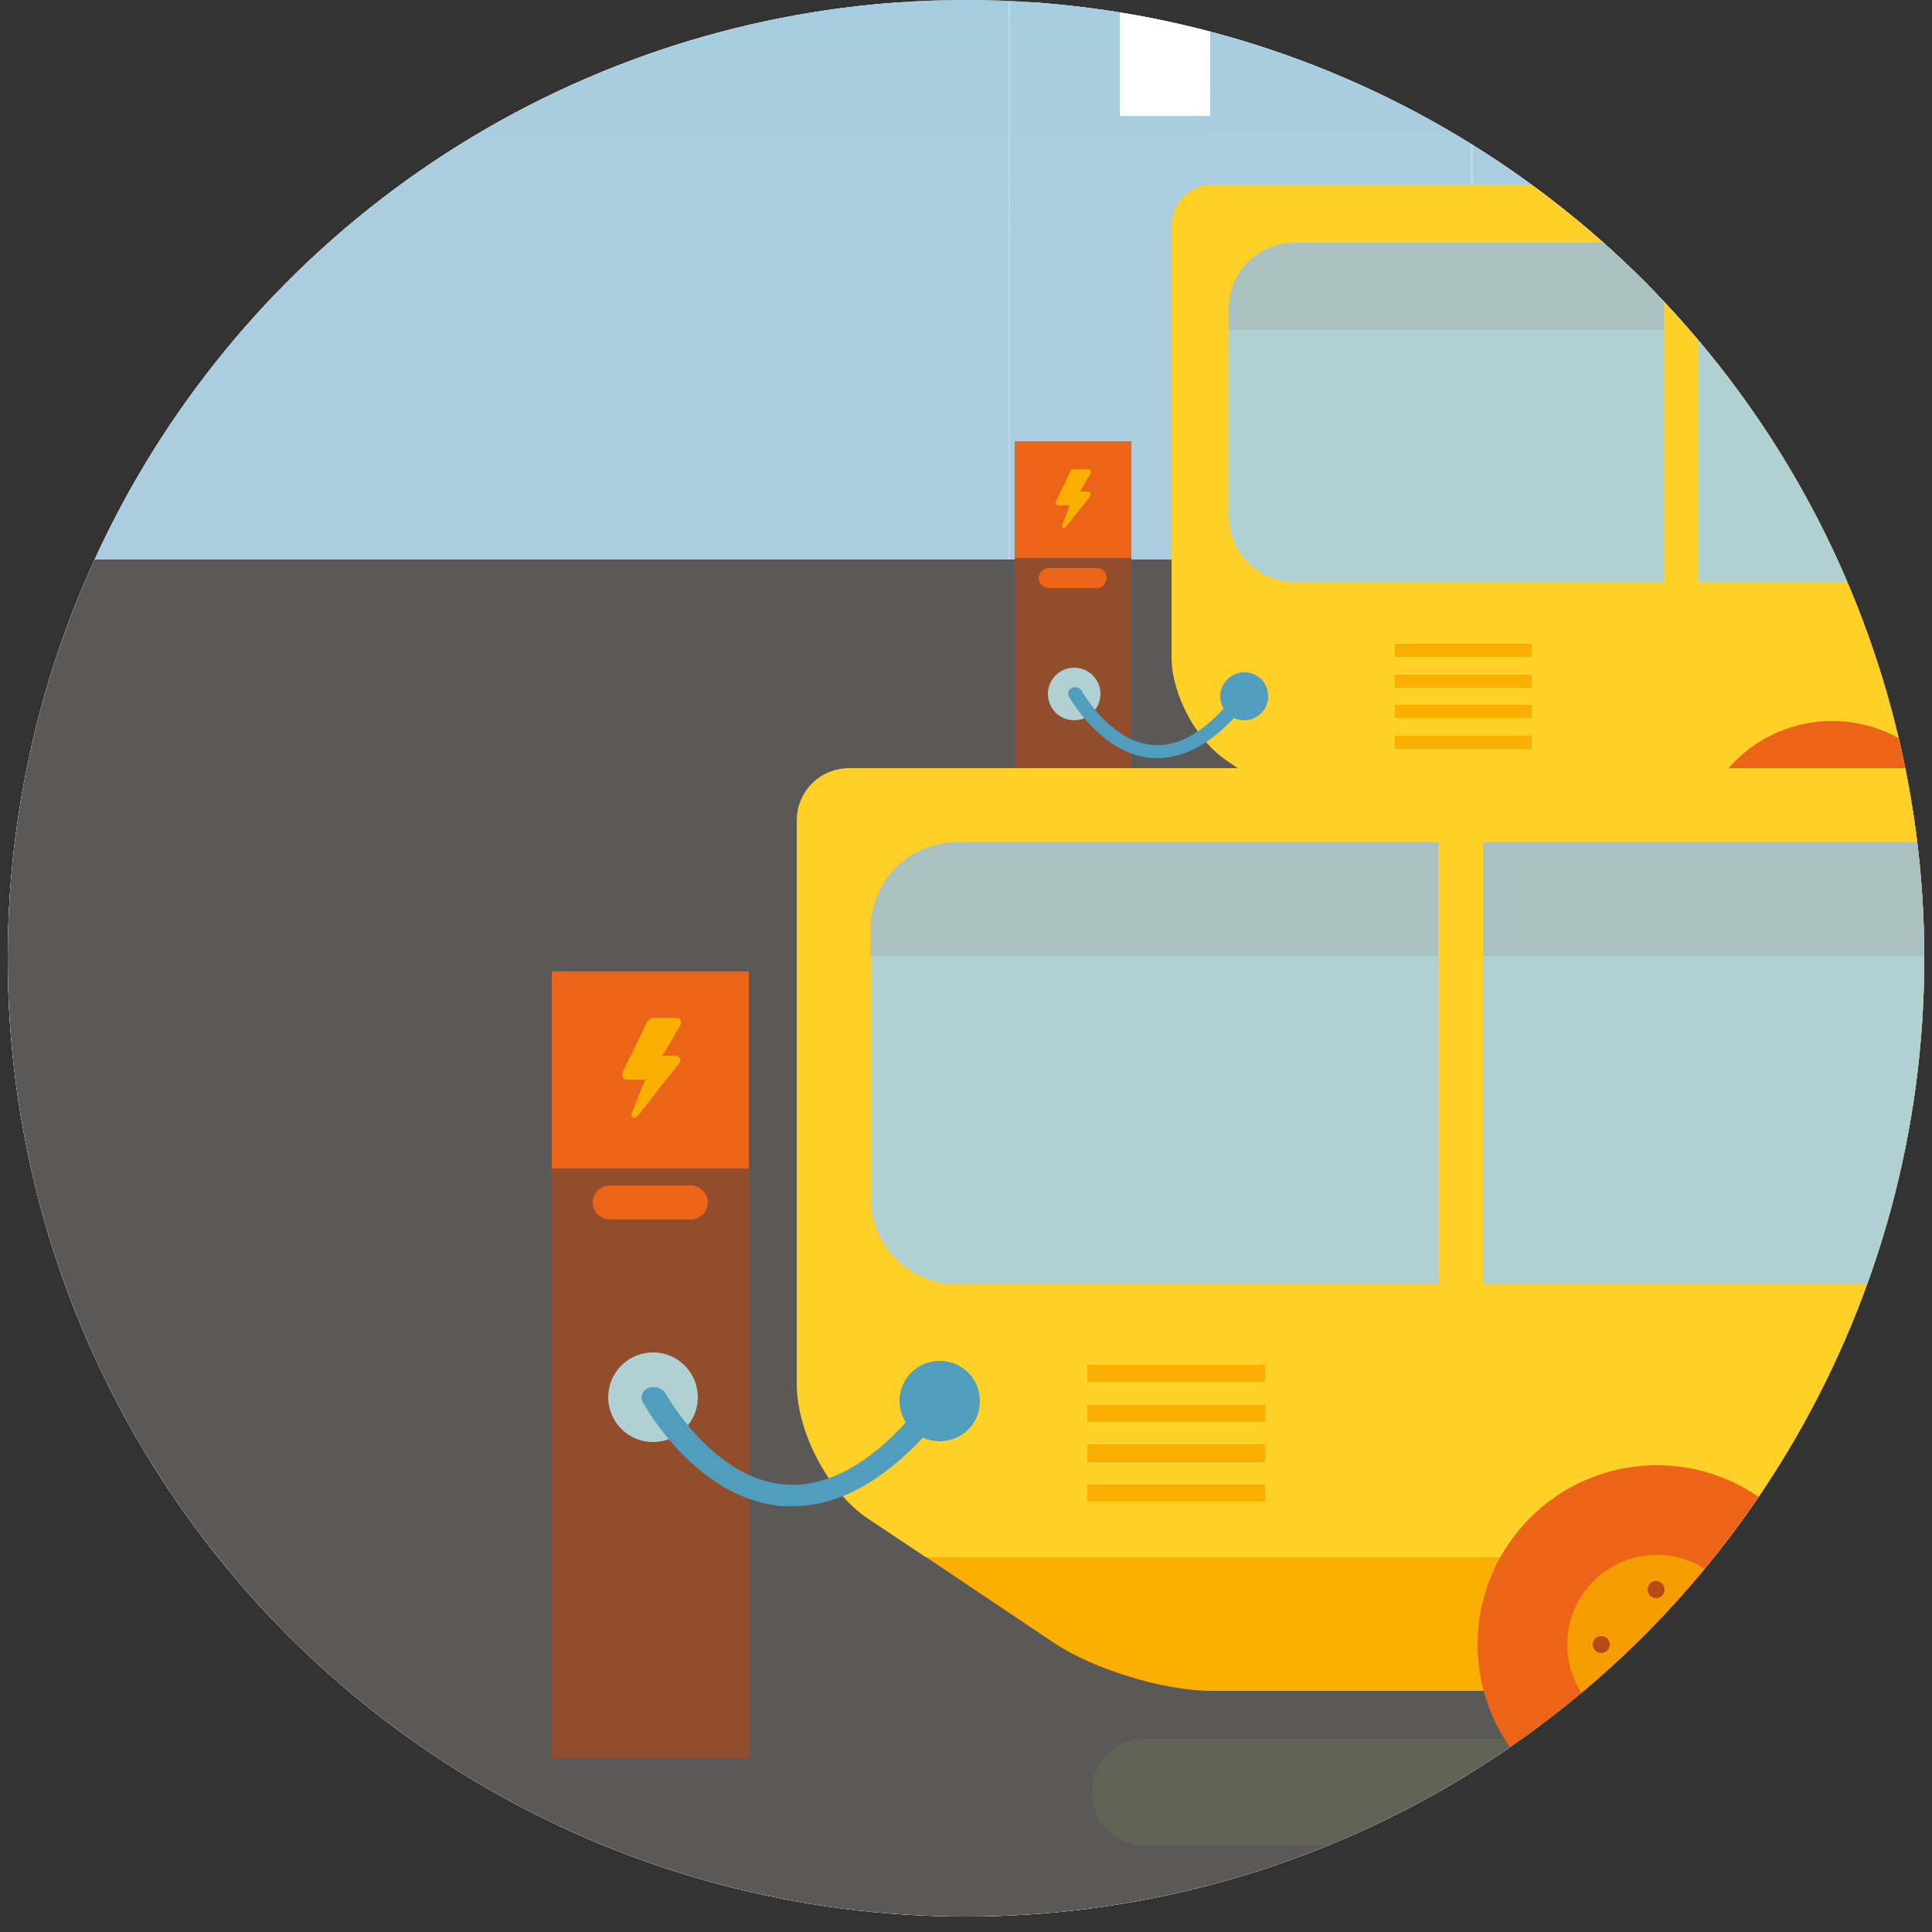 <?xml version="1.0" encoding="utf-8"?>
<!-- Generator: Adobe Illustrator 19.1.0, SVG Export Plug-In . SVG Version: 6.00 Build 0)  -->
<svg version="1.0" id="Laag_1" xmlns="http://www.w3.org/2000/svg" xmlns:xlink="http://www.w3.org/1999/xlink" x="0px" y="0px"
	 viewBox="0 0 250 250" style="enable-background:new 0 0 250 250;" xml:space="preserve">
<rect x="0" y="0" width="250" height="250" fill="#333333" stroke="none"/>
<style type="text/css">
	.st0{clip-path:url(#SVGID_2_);fill:#FFFFFF;}
	.st1{clip-path:url(#SVGID_2_);}
	.st2{clip-path:url(#SVGID_4_);fill:#FFFFFF;}
	.st3{clip-path:url(#SVGID_4_);}
	.st4{fill:url(#SVGID_5_);}
	.st5{opacity:0.2;}
	.st6{fill:#519DBD;}
	.st7{fill:#FFFFFF;}
	.st8{fill:#5A5957;}
	.st9{opacity:0.2;fill:#828E58;}
	.st10{fill:#924D2C;}
	.st11{fill:#EC6417;}
	.st12{fill:#F59C00;}
	.st13{fill:#F9AE00;}
	.st14{fill:#FED028;}
	.st15{fill:#B0D0D1;}
	.st16{opacity:0.3;}
	.st17{fill:#9D9D9C;}
	.st18{opacity:0.3;fill:#9D9D9C;}
	.st19{fill:#B94917;}
	.st20{fill:none;}
	.st21{fill-rule:evenodd;clip-rule:evenodd;fill:#F9AE00;}
</style>
<g>
	<defs>
		<circle id="SVGID_1_" cx="125" cy="124" r="124"/>
	</defs>
	<clipPath id="SVGID_2_">
		<use xlink:href="#SVGID_1_"  style="overflow:visible;"/>
	</clipPath>
	<circle class="st0" cx="125" cy="124" r="124"/>
	<g class="st1">
		<defs>
			<path id="SVGID_3_" d="M140,248h-30C49.8,248,1,199.2,1,139v-30C1,48.8,49.8,0,110,0l30,0c60.2,0,109,48.8,109,109v30
				C249,199.2,200.2,248,140,248z"/>
		</defs>
		<clipPath id="SVGID_4_">
			<use xlink:href="#SVGID_3_"  style="overflow:visible;"/>
		</clipPath>
		<path class="st2" d="M139.4,248.3h-30c-60.2,0-109-48.8-109-109v-30c0-60.2,48.8-109,109-109h30c60.2,0,109,48.8,109,109v30
			C248.4,199.5,199.6,248.3,139.4,248.3z"/>
		<g class="st3">
			<linearGradient id="SVGID_5_" gradientUnits="userSpaceOnUse" x1="315.849" y1="31.498" x2="315.73" y2="-113.207">
				<stop  offset="0" style="stop-color:#86B6CF;stop-opacity:0.5"/>
				<stop  offset="1" style="stop-color:#78CADE;stop-opacity:0.7"/>
			</linearGradient>
			<rect x="-3" y="-102.2" class="st4" width="637.6" height="174.6"/>
			<g>
				<g>
					<g class="st5">
						<polygon class="st6" points="-18.4,-58.7 -48.5,-24.4 -48.5,72.4 11.4,72.4 11.4,-24.4 11.4,-24.4 						"/>
						<polygon class="st6" points="100.7,-58.7 71.2,-24.8 71.2,-44.3 71.2,-44.3 41.4,-78.6 11.6,-44.3 11.6,-44.3 11.6,72.4 
							70.9,72.4 71.2,72.4 130.5,72.4 130.5,-24.4 130.5,-24.4 						"/>
						<polygon class="st6" points="190.3,-44.3 160.5,-78.6 130.7,-44.3 130.7,-44.3 130.7,72.4 190.3,72.4 190.3,-44.3 						"/>
					</g>
					<g>
						<g>
							<g>
								<rect x="-35.1" y="-14.2" class="st7" width="11.7" height="14.4"/>
							</g>
							<g>
								<rect x="-11.5" y="4.9" class="st7" width="11.7" height="14.4"/>
							</g>
							<g>
								<rect x="-35.1" y="24" class="st7" width="11.7" height="14.4"/>
							</g>
						</g>
						<g>
							<g>
								<rect x="25.8" y="-37.6" class="st7" width="11.7" height="14.4"/>
							</g>
							<g>
								<rect x="49.5" y="-18.5" class="st7" width="11.7" height="14.4"/>
							</g>
							<g>
								<rect x="25.8" y="0.6" class="st7" width="11.7" height="14.4"/>
							</g>
						</g>
					</g>
					<g>
						<g>
							<rect x="144.9" y="-37.6" class="st7" width="11.7" height="14.4"/>
						</g>
						<g>
							<rect x="168.6" y="-18.5" class="st7" width="11.7" height="14.4"/>
						</g>
						<g>
							<rect x="144.9" y="0.6" class="st7" width="11.7" height="14.4"/>
						</g>
					</g>
				</g>
				<g>
					<g class="st5">
						<polygon class="st6" points="220.7,-58.7 190.6,-24.4 190.6,72.4 250.5,72.4 250.5,-24.4 250.5,-24.4 						"/>
						<polygon class="st6" points="339.8,-58.7 310.4,-24.8 310.4,-44.3 310.3,-44.3 280.5,-78.6 250.7,-44.3 250.7,-44.3 
							250.7,72.4 310,72.4 310.4,72.4 369.7,72.4 369.7,-24.4 369.6,-24.4 						"/>
						<polygon class="st6" points="429.4,-44.3 399.6,-78.6 369.8,-44.3 369.8,-44.3 369.8,72.4 429.5,72.4 429.5,-44.3 						"/>
					</g>
					<g>
						<g>
							<g>
								<rect x="204" y="-14.2" class="st7" width="11.7" height="14.4"/>
							</g>
							<g>
								<rect x="227.7" y="4.9" class="st7" width="11.7" height="14.4"/>
							</g>
							<g>
								<rect x="204" y="24" class="st7" width="11.7" height="14.4"/>
							</g>
						</g>
						<g>
							<g>
								<rect x="265" y="-37.6" class="st7" width="11.7" height="14.4"/>
							</g>
							<g>
								<rect x="288.6" y="-18.5" class="st7" width="11.7" height="14.4"/>
							</g>
							<g>
								<rect x="265" y="0.6" class="st7" width="11.7" height="14.4"/>
							</g>
						</g>
					</g>
					<g>
						<g>
							<rect x="384.1" y="-37.6" class="st7" width="11.7" height="14.4"/>
						</g>
						<g>
							<rect x="407.7" y="-18.5" class="st7" width="11.7" height="14.4"/>
						</g>
						<g>
							<rect x="384.1" y="0.6" class="st7" width="11.7" height="14.4"/>
						</g>
					</g>
				</g>
				<g>
					<g class="st5">
						<polygon class="st6" points="459.6,-58.7 429.5,-24.4 429.5,72.4 489.4,72.4 489.4,-24.4 489.3,-24.4 						"/>
						<polygon class="st6" points="578.6,-58.7 549.2,-24.8 549.2,-44.3 549.2,-44.3 519.3,-78.6 489.6,-44.3 489.5,-44.3 
							489.5,72.4 548.8,72.4 549.2,72.4 608.5,72.4 608.5,-24.4 608.4,-24.4 						"/>
						<polygon class="st6" points="668.3,-44.3 638.4,-78.6 608.7,-44.3 608.6,-44.3 608.6,72.4 668.3,72.4 668.3,-44.3 						"/>
					</g>
					<g>
						<g>
							<g>
								<rect x="442.8" y="-14.2" class="st7" width="11.7" height="14.4"/>
							</g>
							<g>
								<rect x="466.5" y="4.9" class="st7" width="11.7" height="14.4"/>
							</g>
							<g>
								<rect x="442.8" y="24" class="st7" width="11.7" height="14.4"/>
							</g>
						</g>
						<g>
							<g>
								<rect x="503.8" y="-37.6" class="st7" width="11.7" height="14.4"/>
							</g>
							<g>
								<rect x="527.5" y="-18.5" class="st7" width="11.7" height="14.4"/>
							</g>
							<g>
								<rect x="503.8" y="0.6" class="st7" width="11.7" height="14.4"/>
							</g>
						</g>
					</g>
					<g>
						<g>
							<rect x="622.9" y="-37.6" class="st7" width="11.7" height="14.4"/>
						</g>
						<g>
							<rect x="646.6" y="-18.5" class="st7" width="11.7" height="14.4"/>
						</g>
						<g>
							<rect x="622.9" y="0.6" class="st7" width="11.7" height="14.4"/>
						</g>
					</g>
				</g>
			</g>
			<rect x="-0.7" y="72.4" class="st8" width="635.3" height="176"/>
			<g>
				<path class="st9" d="M448.4,131H186.3c-2.9,0-5.3-2.4-5.3-5.3c0-2.9,2.4-5.3,5.3-5.3h262.1c2.9,0,5.3,2.4,5.3,5.3
					C453.7,128.6,451.3,131,448.4,131z"/>
				<g>
					<g>
						<g>
							<path class="st10" d="M410.4,107.1c0,9.8,8,17.8,17.8,17.8c9.8,0,17.8-8,17.8-17.8c0-9.8-8-17.8-17.8-17.8
								C418.4,89.3,410.4,97.3,410.4,107.1z"/>
							<path class="st10" d="M323.9,107.1c0,9.8,8,17.8,17.8,17.8c9.8,0,17.8-8,17.8-17.8c0-9.8-8-17.8-17.8-17.8
								C331.8,89.3,323.9,97.3,323.9,107.1z"/>
						</g>
						<g>
							<path class="st11" d="M472.5,102.3v4.3c0,0,0,2,0,4.6c0,2.5-3.8,4.6-8.6,4.6H361.7v-13.4H472.5z"/>
							<path class="st12" d="M361.7,24h102.2c4.7,0,8.6,0,8.6,0v78.4H361.7V24z"/>
						</g>
						<g>
							<path class="st13" d="M401,106.5c0,0,0,6.6,0,9.1c0,0.3-3.8,0-8.6,0H192.8c-4.7,0-11.7-2.1-15.7-4.8l-12.8-8.6H401V106.5z"/>
							<path class="st14" d="M151.6,29.2c0-2.9,2.3-5.3,5.2-5.3h127.9h107.8c4.7,0,8.6,0.1,8.6,0v78.4H164.4l-5.7-3.9
								c-3.9-2.6-7.1-8.6-7.1-13.3V29.2z"/>
						</g>
						<g>
							<path class="st11" d="M305.8,111.1c0,9.8,8,17.8,17.8,17.8c9.8,0,17.8-8,17.8-17.8c0-9.8-8-17.8-17.8-17.8
								C313.8,93.3,305.8,101.3,305.8,111.1z"/>
							<path class="st11" d="M219.3,111.1c0,9.8,8,17.8,17.8,17.8c9.8,0,17.8-8,17.8-17.8c0-9.8-8-17.8-17.8-17.8
								C227.2,93.3,219.3,101.3,219.3,111.1z"/>
							<path class="st12" d="M314.7,111.1c0,4.9,4,8.9,8.9,8.9c4.9,0,8.9-4,8.9-8.9c0-4.9-4-8.9-8.9-8.9
								C318.7,102.2,314.7,106.2,314.7,111.1z"/>
							<path class="st12" d="M228.2,111.1c0,4.9,4,8.9,8.9,8.9c4.9,0,8.9-4,8.9-8.9c0-4.9-4-8.9-8.9-8.9
								C232.1,102.2,228.2,106.2,228.2,111.1z"/>
						</g>
						<g>
							<rect x="180.5" y="83.3" class="st13" width="17.7" height="1.7"/>
							<rect x="180.5" y="87.3" class="st13" width="17.7" height="1.7"/>
							<rect x="180.5" y="91.2" class="st13" width="17.7" height="1.7"/>
							<rect x="180.5" y="95.2" class="st13" width="17.7" height="1.7"/>
						</g>
						<g>
							<rect x="417.5" y="93.6" class="st11" width="37.8" height="1.7"/>
							<rect x="417.5" y="97.6" class="st11" width="37.8" height="1.7"/>
						</g>
						<path class="st15" d="M332.8,31.4v45.8c-1.5-1.2-3.6-1.9-5.8-1.9h-48.5V31.4H332.8z"/>
						<path class="st15" d="M385.1,31.4c4.7,0,8.6,3.8,8.6,8.6v41.2c0,4.7-3.8,8.6-8.6,8.6h-40.8c-2.9,0-5.5-1.3-7.1-3.2V31.4H385.1
							z"/>
						<path class="st15" d="M167.5,31.4h47.8v43.9h-47.8c-4.7,0-8.5-3.8-8.5-8.5V39.9C159,35.2,162.8,31.4,167.5,31.4z"/>
						<rect x="219.8" y="31.4" class="st15" width="54.3" height="43.9"/>
						<g>
							<path class="st15" d="M461.4,89.6h-49.9c-2.9,0-5.3-2.3-5.3-5.3v-48c0-2.9,2.4-5.3,5.3-5.3h49.9c2.9,0,5.3,2.4,5.3,5.3v48
								C466.7,87.3,464.3,89.6,461.4,89.6z"/>
						</g>
						<g class="st16">
							<path class="st17" d="M406.2,36.4c0-2.9,2.4-5.3,5.3-5.3h49.9c2.9,0,5.3,2.4,5.3,5.3v6.3h-60.5V36.4z"/>
						</g>
						<g>
							<path class="st14" d="M459,96.2c0,2.1,1.7,3.8,3.8,3.8c2.1,0,3.8-1.7,3.8-3.8c0-2.1-1.7-3.8-3.8-3.8
								C460.8,92.4,459,94.1,459,96.2z"/>
							<path class="st14" d="M406.2,96.2c0,2.1,1.7,3.8,3.8,3.8c2.1,0,3.8-1.7,3.8-3.8c0-2.1-1.7-3.8-3.8-3.8
								C407.9,92.4,406.2,94.1,406.2,96.2z"/>
						</g>
					</g>
					<g>
						<rect x="278.6" y="31.4" class="st18" width="54.3" height="11.3"/>
						<path class="st18" d="M385.1,31.4c4.7,0,8.6,3.8,8.6,8.6v2.7h-56.4V31.4H385.1z"/>
						<path class="st18" d="M167.5,31.4h47.8v11.3H159v-2.7C159,35.2,162.8,31.4,167.5,31.4z"/>
						<rect x="219.8" y="31.4" class="st18" width="54.3" height="11.3"/>
					</g>
					<g>
						<g>
							<g>
								<path class="st19" d="M236.2,105.6c0,0.5,0.4,0.9,0.9,0.9c0.5,0,0.9-0.4,0.9-0.9c0-0.5-0.4-0.9-0.9-0.9
									C236.6,104.7,236.2,105.1,236.2,105.6z"/>
								<path class="st19" d="M236.2,116.6c0,0.5,0.4,0.9,0.9,0.9c0.5,0,0.9-0.4,0.9-0.9c0-0.5-0.4-0.8-0.9-0.8
									C236.6,115.7,236.2,116.1,236.2,116.6z"/>
							</g>
							<g>
								<path class="st19" d="M231.6,111.9c0.5,0,0.8-0.4,0.8-0.8c0-0.5-0.4-0.9-0.8-0.9c-0.5,0-0.9,0.4-0.9,0.9
									C230.7,111.5,231.1,111.9,231.6,111.9z"/>
								<path class="st19" d="M242.5,111.9c0.5,0,0.9-0.4,0.9-0.8c0-0.5-0.4-0.9-0.9-0.9c-0.5,0-0.8,0.4-0.8,0.9
									C241.7,111.5,242.1,111.9,242.5,111.9z"/>
							</g>
						</g>
					</g>
					<g>
						<g>
							<g>
								<path class="st19" d="M322.8,105.6c0,0.5,0.4,0.9,0.9,0.9c0.5,0,0.8-0.4,0.8-0.9c0-0.5-0.4-0.9-0.8-0.9
									C323.1,104.7,322.8,105.1,322.8,105.6z"/>
								<path class="st19" d="M322.8,116.6c0,0.5,0.4,0.9,0.9,0.9c0.5,0,0.8-0.4,0.8-0.9c0-0.5-0.4-0.8-0.8-0.8
									C323.1,115.7,322.8,116.1,322.8,116.6z"/>
							</g>
							<g>
								<path class="st19" d="M318.1,111.9c0.5,0,0.9-0.4,0.9-0.8c0-0.5-0.4-0.9-0.9-0.9c-0.5,0-0.8,0.4-0.8,0.9
									C317.3,111.5,317.7,111.9,318.1,111.9z"/>
								<path class="st19" d="M329.1,111.9c0.5,0,0.9-0.4,0.9-0.8c0-0.5-0.4-0.9-0.9-0.9c-0.5,0-0.8,0.4-0.8,0.9
									C328.3,111.5,328.6,111.9,329.1,111.9z"/>
							</g>
						</g>
					</g>
				</g>
				<g class="st16">
					<path class="st20" d="M278.6,31.4v43.9h8.5v-3.2c0-1.7,1.4-3.1,3.1-3.1h1.8h0.1v-2c-1.1-0.7-1.8-1.8-2.1-3.1c0,0,0,0-0.1,0v0.3
						c-3.1,0-5.6-2.5-5.6-5.6h2.5c-0.6-0.9-0.9-2-0.9-3.1h3.7c0.8-2,2.8-3.5,5.1-3.5v0h1.3h0.1h5.5c0,1.6-0.7,3.1-1.8,4.1
						c0.2,0.5,0.3,1,0.3,1.6l0,1.2l0,1.8c0.2,0.4,0.4,0.8,0.8,1.1c0.5,0.3,0.5,0.5,0.2,0.9c-0.1,0.1-0.3,0.1-0.4,0.1l-0.6,0.1v0
						c0,2.4-1.6,4.4-3.8,4.9V69h2c1.7,0,3.1,1.4,3.1,3.1v3.2h6.1v-8.1c0-1.7,1.4-3.1,3.1-3.1h1.8h0.5V62c-1-0.7-1.8-1.8-2.1-3
						c-0.2,0-0.3,0.1-0.5,0.1v0c0,0,0,0,0,0c0,0,0,0,0,0v0c-0.8,0-1.5-0.7-1.5-1.6h0.9c-0.5-0.3-0.9-0.8-0.9-1.4h1.5v-0.3v-6.1h0
						c0.1-1.2,1-2.2,2.3-2.3v0h3.6v-1.1h3.3v0c0.9,0,1.7,0.8,1.7,1.7h0c0,0,0,0,0,0c0,0,0,0,0,0h0c0,0.2,0,0.4-0.1,0.5
						c0.1,0.2,0.1,0.3,0.1,0.5c0,0.6-0.3,1-0.7,1.4c0.4,0.7,0.6,1.4,0.6,2.3l-0.1,5.2c0,2.4-1.7,4.4-4,4.9v1.3h1.6
						c1.7,0,3.1,1.4,3.1,3.1v8.1h5.5c2.2,0,4.3,0.8,5.8,1.9V31.4H278.6z"/>
				</g>
				<g class="st16">
					<path class="st20" d="M385.1,31.4h-47.8v55.2c1.2,1.5,3.1,2.6,5.2,3V75.7c0-1.7,1.4-3.1,3.1-3.1h1.8h0.1v-2
						c-1.1-0.7-1.9-1.8-2.2-3.1c0,0,0,0-0.1,0v0.3c-3.1,0-5.6-2.5-5.6-5.6h2.5c-0.6-0.9-0.9-2-0.9-3.1h3.7c0.8-2,2.8-3.5,5.1-3.5v0
						h1.3h0.1h5.5c0,1.6-0.7,3.1-1.8,4.1c0.2,0.5,0.3,1,0.3,1.6l0,1.2l0,1.8c0.2,0.4,0.4,0.8,0.8,1.1c0.5,0.4,0.5,0.5,0.2,0.9
						c-0.1,0.1-0.3,0.1-0.5,0.1l-0.6,0.1v0c0,2.4-1.6,4.4-3.8,4.9v1.3h2c1.7,0,3.1,1.4,3.1,3.1v14h8.9v-14c0-1.7,1.4-3.1,3.1-3.1
						h1.8h0.1v-2c-1.1-0.7-1.9-1.8-2.2-3.1c0,0,0,0-0.1,0v0.3c-3.1,0-5.6-2.5-5.6-5.6h2.5c-0.6-0.9-0.9-2-0.9-3.1h3.7
						c0.8-2,2.8-3.5,5.1-3.5v0h1.3h0.1h5.5c0,1.6-0.7,3.1-1.8,4.1c0.2,0.5,0.3,1,0.3,1.6l0,1.2v1.8c0.2,0.4,0.4,0.8,0.8,1.1
						c0.5,0.4,0.5,0.5,0.2,0.9c-0.1,0.1-0.3,0.1-0.4,0.1l-0.6,0.1v0c0,2.4-1.6,4.4-3.8,4.9v1.3h2c1.7,0,3.1,1.4,3.1,3.1v14h5.4
						c4.7,0,8.6-3.8,8.6-8.6V39.9C393.7,35.2,389.9,31.4,385.1,31.4z"/>
				</g>
				<g class="st16">
					<path class="st20" d="M215.4,31.4h-47.8c-4.7,0-8.5,3.8-8.5,8.6v26.8c0,4.7,3.8,8.5,8.5,8.5h5v-7c0-1.7,1.4-3.1,3.1-3.1h1.8
						h0.5v-2c-1-0.7-1.8-1.8-2.1-3c-0.1,0-0.3,0.1-0.4,0.1v0c0,0,0,0,0,0c0,0,0,0,0,0v0c-0.9,0-1.5-0.7-1.5-1.6h0.9
						c-0.5-0.3-0.9-0.8-0.9-1.4h1.5v-0.4v0v-6.1c0.1-1.2,1-2.2,2.3-2.3v0h3.5v-1.1h3.3v0c0.9,0,1.7,0.8,1.7,1.7h0l0,0c0,0,0,0,0,0h0
						c0,0.2-0.1,0.4-0.1,0.5c0.1,0.2,0.1,0.3,0.1,0.5h0h0l0,0h0c0,0.6-0.3,1-0.7,1.3c0.4,0.7,0.6,1.5,0.6,2.3l-0.1,5.2
						c0,2.4-1.7,4.4-4,4.9v1.2h1.6c1.7,0,3.1,1.4,3.1,3.1v7h8.5v-3.8c0-1.7,1.4-3.1,3.1-3.1h1.8h0.4v-2.1c-1-0.7-1.8-1.7-2.1-3
						c-0.2,0-0.4,0.1-0.7,0.1v-3.3v0v-6.1c0.1-1.2,1-2.3,2.3-2.3h6.9c0.9,0,1.7,0.8,1.7,1.7v0c0,0.5-0.3,1-0.6,1.3
						c0.4,0.7,0.6,1.5,0.6,2.3l-0.1,5.2c0,0,0,0.1,0,0.1v0.3h0.1l0,0.4c0,0.6-0.2,1.1-0.4,1.6h0c0,1.5-1.2,2.7-2.7,2.7
						c-0.3,0-0.7-0.1-1-0.2v1.2h1.6c1.7,0,3.1,1.4,3.1,3.1v3.8h6.1V31.4z"/>
				</g>
				<g class="st16">
					<path class="st20" d="M274.1,31.4h-54.3v43.9h11.6v-8.1c0-1.7,1.4-3.1,3.1-3.1h1.8h0.4V62c-1-0.7-1.8-1.8-2.1-3
						c-0.2,0-0.4,0.1-0.6,0.1v-3.3v-6.1c0-1.2,1-2.2,2.3-2.3h6.9c0.9,0,1.7,0.8,1.7,1.7c0,0.5-0.3,1-0.6,1.3
						c0.4,0.7,0.6,1.5,0.6,2.3l-0.1,5.2c0,0.1,0,0.1,0,0.2v0.2h0.1v0.4c0,0.6-0.2,1.1-0.4,1.6h0c0,1.5-1.2,2.7-2.7,2.7
						c-0.3,0-0.7-0.1-1-0.2v1.2h1.7c1.7,0,3.1,1.4,3.1,3.1v8.1h7.1v-2.8c0-0.7,0.3-1.4,0.7-1.9c0-0.2-0.1-0.3-0.1-0.5
						c0-0.9,0.4-1.8,1-2.4c-0.5-0.5-0.8-1.2-0.8-2c0-0.8,0.3-1.5,0.8-2.1c-0.8-0.6-1.3-1.5-1.3-2.6c0-1,0.5-1.9,1.3-2.5
						c0-0.2-0.1-0.4-0.1-0.6c0-1,0.5-1.9,1.3-2.5c0.4-0.8,1.1-1.4,1.8-1.9c1-0.6,2.1-1,3.4-1c1.2,0,2.2,0.4,3.1,0.9
						c0.4,0.2,0.7,0.5,1,0.8c0.2,0.1,0.3,0.3,0.4,0.5c0.1,0.1,0.2,0.3,0.3,0.4c0,0,0,0,0,0c0.6,0.8,0.9,1.8,0.9,2.9l0,1.2v0h-0.7
						l0,0.2c0.6,0.5,1,1.3,1,2.2c0,0.8-0.4,1.6-0.9,2.1c0.5,0.5,0.9,1.3,0.9,2.1c0,0.8-0.3,1.5-0.8,2c0.5,0.5,0.8,1.2,0.8,2
						c0,0.4-0.1,0.8-0.2,1.2c0.3,0.5,0.5,1,0.5,1.6v2.8h7.3V31.4z"/>
				</g>
				<g class="st16">
					<path class="st20" d="M428.8,83.2c0.1,0,0.1-0.1,0.1-0.1c0-0.1-0.1-0.2-0.1-0.3V83.2z"/>
					<path class="st20" d="M461.4,31.1h-49.9c-2.9,0-5.3,2.4-5.3,5.3v48c0,1.6,0.7,3,1.9,4V71c0-1.7,1.4-3.1,3.1-3.1h1.8h3.8
						c-0.6-0.3-1-0.8-1-1.5h0.9c-0.5-0.3-0.9-0.8-0.9-1.4h1.5v-0.4v-6.1h0c0.1-1.2,1-2.2,2.3-2.3v0h3.6v-1h3.3v0
						c0.9,0,1.7,0.8,1.7,1.7h0v0v0h0c0,0.2,0,0.3-0.1,0.5c0.1,0.2,0.1,0.3,0.1,0.5v0c0,0,0,0,0,0c0,0.6-0.3,1-0.7,1.3
						c0.4,0.7,0.6,1.5,0.6,2.3l-0.1,5.2c0,2.4-1.7,4.4-4,4.9V73h1.6c1.3,0,2.4,0.8,2.9,2c0.1,0,0.1-0.1,0.2-0.1
						c0.8,0,1.5,0.7,1.5,1.5c0,0,0,2.5,1.1,4.9c0.5-0.4,0.9-0.8,1.3-1.2c0-0.1,0-0.2,0-0.3c0-3.9,3.2-7.1,7.1-7.1
						c3.7,0,6.7,2.8,7,6.4c0.2,0.1,0.4,0.2,0.5,0.3c0.3,0.3,0.4,0.6,0.4,1c2.9,0.8,4.9,3.4,4.9,6.4c0,1-0.2,1.9-0.6,2.7h9.3
						c2.9,0,5.3-2.3,5.3-5.3v-48C466.7,33.5,464.3,31.1,461.4,31.1z"/>
					<path class="st20" d="M439.8,74.8c-2.5,0-4.6,1.9-5,4.3c0.3,0.1,0.6,0.2,0.8,0.4c0.2,0.2,0.3,0.5,0.4,0.8h8.5
						c0.2-0.2,0.3-0.3,0.4-0.4C444.8,77,442.6,74.8,439.8,74.8z"/>
					<path class="st17" d="M447.8,80.5c0-0.4-0.2-0.7-0.4-1c-0.2-0.1-0.3-0.3-0.5-0.3c-0.4-3.6-3.4-6.4-7-6.4
						c-3.9,0-7.1,3.2-7.1,7.1c0,0.1,0,0.2,0,0.3c-0.4,0.4-0.8,0.7-1.3,1.2c-1.1-2.3-1.1-4.8-1.1-4.9c0-0.8-0.7-1.5-1.5-1.5
						c-0.1,0-0.2,0-0.2,0.1c-0.4-1.2-1.5-2-2.9-2h-1.6v-1.3c2.2-0.5,3.9-2.5,4-4.9l0.1-5.2c0-0.8-0.2-1.6-0.6-2.3
						c0.4-0.3,0.7-0.8,0.7-1.3c0,0,0,0,0,0v0c0-0.2-0.1-0.4-0.1-0.5c0.1-0.2,0.1-0.3,0.1-0.5h0v0v0h0c0-0.9-0.7-1.7-1.7-1.7v0h-3.3
						v1h-3.6v0c-1.2,0.1-2.2,1-2.3,2.3h0v6.1V65h-1.5c0,0.6,0.4,1.1,0.9,1.4h-0.9c0,0.7,0.4,1.2,1,1.5H413h-1.8
						c-1.7,0-3.1,1.4-3.1,3.1v17.4c0.9,0.8,2.1,1.3,3.4,1.3h40.7c0.4-0.8,0.6-1.7,0.6-2.7C452.7,83.8,450.6,81.3,447.8,80.5z
						 M444.4,80.2H436c-0.1-0.3-0.2-0.6-0.4-0.8c-0.2-0.2-0.5-0.3-0.8-0.4c0.4-2.4,2.5-4.3,5-4.3c2.8,0,5.1,2.3,5.1,5
						C444.7,79.9,444.6,80.1,444.4,80.2z"/>
				</g>
			</g>
			<g>
				<rect x="131.3" y="57.1" class="st11" width="15.1" height="15.1"/>
				<rect x="131.3" y="72.2" class="st10" width="15.1" height="45.2"/>
				<g>
					<path class="st21" d="M139.7,63.6c0.3,0,0.6,0,0.9,0c0.2,0,0.4,0,0.5,0.2c0.1,0.2,0,0.3-0.1,0.5c-1,1.3-2,2.5-3,3.8
						c-0.1,0.1-0.2,0.4-0.5,0.2c-0.2-0.1-0.1-0.3,0-0.5c0.3-0.8,0.6-1.5,0.9-2.4c-0.4,0-0.7,0-1,0c-0.1,0-0.2,0-0.4,0
						c-0.4,0-0.5-0.3-0.3-0.6c0.6-1.3,1.2-2.5,1.8-3.8c0.1-0.2,0.3-0.3,0.6-0.3c0.5,0,1.1,0,1.6,0c0.4,0,0.6,0.2,0.4,0.6
						c-0.4,0.7-0.8,1.4-1.2,2.1C139.8,63.4,139.8,63.5,139.7,63.6z"/>
				</g>
				<path class="st11" d="M143.2,74.8c0,0.7-0.6,1.3-1.3,1.3h-6.2c-0.7,0-1.3-0.6-1.3-1.3l0,0c0-0.7,0.6-1.3,1.3-1.3h6.2
					C142.7,73.5,143.2,74.1,143.2,74.8L143.2,74.8z"/>
				<circle class="st15" cx="139" cy="89.8" r="3.4"/>
				<path class="st6" d="M164.1,90.1c0,1.7-1.4,3.1-3.1,3.1s-3.1-1.4-3.1-3.1c0-1.7,1.4-3.1,3.1-3.1S164.1,88.3,164.1,90.1z"/>
				<path class="st6" d="M149.8,98.1c-0.2,0-0.5,0-0.7,0c-6.6-0.5-10.6-7.7-10.8-8c-0.2-0.4,0-0.9,0.4-1.1c0.5-0.2,1,0,1.3,0.4
					c0,0.1,3.7,6.6,9.2,7c3.5,0.3,7.2-2,10.9-6.8c0.3-0.4,0.9-0.5,1.3-0.2c0.4,0.3,0.5,0.8,0.2,1.2
					C157.8,95.6,153.8,98.1,149.8,98.1z"/>
			</g>
			<g>
				<path class="st9" d="M489.6,238.8H148.2c-3.8,0-6.9-3.1-6.9-6.9c0-3.8,3.1-6.9,6.9-6.9h341.4c3.8,0,6.9,3.1,6.9,6.9
					C496.6,235.7,493.5,238.8,489.6,238.8z"/>
				<g>
					<g>
						<g>
							<path class="st10" d="M440.2,207.7c0,12.8,10.4,23.1,23.2,23.1c12.8,0,23.2-10.4,23.2-23.1c0-12.8-10.4-23.2-23.2-23.2
								C450.6,184.5,440.2,194.8,440.2,207.7z"/>
							<path class="st10" d="M327.4,207.7c0,12.8,10.4,23.1,23.2,23.1c12.8,0,23.2-10.4,23.2-23.1c0-12.8-10.4-23.2-23.2-23.2
								C337.8,184.5,327.4,194.8,327.4,207.7z"/>
						</g>
						<g>
							<path class="st11" d="M521,201.4v5.6c0,0,0,2.7,0,6c0,3.3-5,5.9-11.2,5.9H376.7v-17.5H521z"/>
							<path class="st12" d="M376.7,99.3h133.1c6.2,0,11.2,0,11.2,0v102.1H376.7V99.3z"/>
						</g>
						<g>
							<path class="st13" d="M427.9,206.9c0,0,0,8.6,0,11.9c0,0.4-5,0-11.1,0h-260c-6.2,0-15.3-2.8-20.4-6.2l-16.7-11.2h308.2V206.9
								z"/>
							<path class="st14" d="M103.1,106.2c0-3.8,3-6.8,6.8-6.8h166.5h140.5c6.2,0,11.2,0.1,11.2,0v102.1H119.8l-7.5-5
								c-5.1-3.4-9.2-11.2-9.2-17.4V106.2z"/>
						</g>
						<g>
							<path class="st11" d="M304,212.8c0,12.8,10.4,23.2,23.2,23.2c12.8,0,23.2-10.4,23.2-23.2c0-12.8-10.4-23.2-23.2-23.2
								C314.3,189.6,304,200,304,212.8z"/>
							<path class="st11" d="M191.2,212.8c0,12.8,10.4,23.2,23.2,23.2c12.8,0,23.2-10.4,23.2-23.2c0-12.8-10.4-23.2-23.2-23.2
								C201.6,189.6,191.2,200,191.2,212.8z"/>
							<path class="st12" d="M315.5,212.8c0,6.4,5.2,11.6,11.6,11.6c6.4,0,11.6-5.2,11.6-11.6c0-6.4-5.2-11.6-11.6-11.6
								C320.7,201.2,315.5,206.4,315.5,212.8z"/>
							<path class="st12" d="M202.8,212.8c0,6.4,5.2,11.6,11.6,11.6c6.4,0,11.6-5.2,11.6-11.6c0-6.4-5.2-11.6-11.6-11.6
								C208,201.2,202.8,206.4,202.8,212.8z"/>
						</g>
						<g>
							<rect x="140.7" y="176.6" class="st13" width="23" height="2.2"/>
							<rect x="140.7" y="181.8" class="st13" width="23" height="2.2"/>
							<rect x="140.7" y="186.9" class="st13" width="23" height="2.3"/>
							<rect x="140.7" y="192.1" class="st13" width="23" height="2.2"/>
						</g>
						<g>
							<rect x="449.5" y="190.1" class="st11" width="49.3" height="2.2"/>
							<rect x="449.5" y="195.3" class="st11" width="49.3" height="2.2"/>
						</g>
						<path class="st15" d="M339.1,109v59.7c-2-1.5-4.6-2.5-7.6-2.5h-63.1V109H339.1z"/>
						<path class="st15" d="M407.2,109c6.2,0,11.1,5,11.1,11.1v53.7c0,6.2-5,11.2-11.1,11.2h-53.1c-3.8,0-7.2-1.6-9.2-4.1V109H407.2
							z"/>
						<path class="st15" d="M123.8,109h62.3v57.2h-62.3c-6.1,0-11.1-5-11.1-11.1v-34.9C112.7,113.9,117.7,109,123.8,109z"/>
						<rect x="191.9" y="109" class="st15" width="70.7" height="57.2"/>
						<g>
							<path class="st15" d="M506.6,184.9h-65.1c-3.8,0-6.8-3-6.8-6.8v-62.5c0-3.8,3.1-6.9,6.8-6.9h65.1c3.8,0,6.8,3.1,6.8,6.9V178
								C513.4,181.8,510.4,184.9,506.6,184.9z"/>
						</g>
						<g class="st16">
							<path class="st17" d="M434.7,115.5c0-3.8,3.1-6.9,6.8-6.9h65.1c3.8,0,6.8,3.1,6.8,6.9v8.2h-78.7V115.5z"/>
						</g>
						<g>
							<path class="st14" d="M503.5,193.4c0,2.7,2.2,5,5,5c2.7,0,5-2.2,5-5c0-2.7-2.2-5-5-5C505.7,188.4,503.5,190.6,503.5,193.4z"
								/>
							<path class="st14" d="M434.7,193.4c0,2.7,2.2,5,5,5c2.7,0,5-2.2,5-5c0-2.7-2.2-5-5-5C436.9,188.4,434.7,190.6,434.7,193.4z"
								/>
						</g>
					</g>
					<g>
						<rect x="268.4" y="109" class="st18" width="70.7" height="14.7"/>
						<path class="st18" d="M407.2,109c6.2,0,11.1,5,11.1,11.1v3.5H345V109H407.2z"/>
						<path class="st18" d="M123.8,109h62.3v14.7h-73.5v-3.5C112.7,113.9,117.7,109,123.8,109z"/>
						<rect x="191.9" y="109" class="st18" width="70.7" height="14.7"/>
					</g>
					<g>
						<g>
							<g>
								<path class="st19" d="M213.2,205.7c0,0.6,0.5,1.1,1.1,1.1c0.6,0,1.1-0.5,1.1-1.1c0-0.6-0.5-1.1-1.1-1.1
									C213.7,204.5,213.2,205.1,213.2,205.7z"/>
								<path class="st19" d="M213.2,219.9c0,0.6,0.5,1.1,1.1,1.1c0.6,0,1.1-0.5,1.1-1.1c0-0.6-0.5-1.1-1.1-1.1
									C213.7,218.8,213.2,219.3,213.2,219.9z"/>
							</g>
							<g>
								<path class="st19" d="M207.2,213.9c0.6,0,1.1-0.5,1.1-1.1c0-0.6-0.5-1.1-1.1-1.1c-0.6,0-1.1,0.5-1.1,1.1
									C206.1,213.4,206.6,213.9,207.2,213.9z"/>
								<path class="st19" d="M221.5,213.9c0.6,0,1.1-0.5,1.1-1.1c0-0.6-0.5-1.1-1.1-1.1c-0.6,0-1.1,0.5-1.1,1.1
									C220.4,213.4,220.9,213.9,221.5,213.9z"/>
							</g>
						</g>
					</g>
					<g>
						<g>
							<g>
								<path class="st19" d="M326,205.7c0,0.6,0.5,1.1,1.1,1.1c0.6,0,1.1-0.5,1.1-1.1c0-0.6-0.5-1.1-1.1-1.1
									C326.5,204.5,326,205.1,326,205.7z"/>
								<path class="st19" d="M326,219.9c0,0.6,0.5,1.1,1.1,1.1c0.6,0,1.1-0.5,1.1-1.1c0-0.6-0.5-1.1-1.1-1.1
									C326.5,218.8,326,219.3,326,219.9z"/>
							</g>
							<g>
								<path class="st19" d="M320,213.9c0.6,0,1.1-0.5,1.1-1.1c0-0.6-0.5-1.1-1.1-1.1c-0.6,0-1.1,0.5-1.1,1.1
									C318.9,213.4,319.4,213.9,320,213.9z"/>
								<path class="st19" d="M334.3,213.9c0.6,0,1.1-0.5,1.1-1.1c0-0.6-0.5-1.1-1.1-1.1c-0.6,0-1.1,0.5-1.1,1.1
									C333.2,213.4,333.7,213.9,334.3,213.9z"/>
							</g>
						</g>
					</g>
				</g>
				<g class="st16">
					<path class="st20" d="M268.4,109v57.2h11.1V162c0-2.2,1.8-4,4.1-4h2.4h0.1v-2.6c-1.4-0.9-2.4-2.3-2.8-4c0,0,0,0-0.1,0v0.3
						c-4,0-7.3-3.3-7.3-7.3h3.2c-0.8-1.2-1.2-2.5-1.2-4h4.9c1-2.7,3.6-4.6,6.6-4.6v0h1.7h0.1h7.2c0,2.1-0.9,4-2.4,5.4
						c0.2,0.7,0.4,1.4,0.4,2.1l0,1.5l0,2.4c0.2,0.5,0.6,1,1.1,1.4c0.6,0.4,0.6,0.7,0.3,1.1c-0.1,0.1-0.3,0.1-0.6,0.1l-0.8,0.1v0
						c0,3.1-2.1,5.7-5,6.4v1.7h2.6c2.2,0,4,1.8,4,4v4.2h8v-10.5c0-2.2,1.8-4,4-4h2.4h0.6v-2.7c-1.4-0.9-2.4-2.3-2.7-3.9
						c-0.2,0-0.4,0.1-0.6,0.1v0c0,0,0,0,0,0c0,0,0,0,0,0v0c-1.1-0.1-2-1-2-2.1h1.1c-0.7-0.3-1.1-1-1.1-1.8h2v-0.5v-8h0
						c0.1-1.6,1.4-2.9,2.9-3v0h4.6v-1.4h4.3v0c1.2,0,2.2,1,2.2,2.2h0c0,0,0,0,0,0c0,0,0,0,0,0h0c0,0.2-0.1,0.5-0.1,0.7
						c0.1,0.2,0.1,0.5,0.1,0.7c0,0.7-0.4,1.4-0.9,1.8c0.5,0.9,0.8,1.9,0.8,3l-0.1,6.7c0,3.1-2.2,5.7-5.1,6.4v1.6h2.1
						c2.2,0,4,1.8,4,4v10.5h7.2c2.9,0,5.6,1,7.6,2.5V109H268.4z"/>
				</g>
				<g class="st16">
					<path class="st20" d="M407.2,109H345v71.8c1.6,2,4,3.4,6.8,3.9v-18c0-2.2,1.8-4,4-4h2.4h0.1v-2.6c-1.4-0.9-2.4-2.3-2.8-4
						c0,0-0.1,0-0.1,0v0.3c-4,0-7.3-3.3-7.3-7.3h3.2c-0.8-1.2-1.2-2.6-1.2-4h4.8c1-2.7,3.6-4.5,6.6-4.6v0h1.7h0.1h7.2
						c0,2.1-0.9,4-2.4,5.4c0.2,0.7,0.4,1.4,0.4,2.1l0,1.5l0,2.4c0.2,0.5,0.6,1,1.1,1.4c0.6,0.5,0.6,0.7,0.3,1.2
						c-0.1,0.1-0.4,0.2-0.6,0.2l-0.8,0.1v0c0,3.1-2.1,5.7-5,6.4v1.6h2.6c2.2,0,4,1.8,4,4v18.2h11.6v-18.2c0-2.2,1.8-4,4-4h2.4h0.1
						v-2.6c-1.4-0.9-2.4-2.3-2.8-4c0,0-0.1,0-0.1,0v0.4c-4.1,0-7.3-3.3-7.3-7.3h3.3c-0.8-1.2-1.2-2.6-1.2-4h4.8
						c1.1-2.7,3.6-4.5,6.6-4.6v0h1.7h0.1h7.2c0,2.1-0.9,4-2.4,5.4c0.2,0.7,0.4,1.4,0.4,2.1l0,1.5v2.4c0.2,0.5,0.6,1,1.1,1.4
						c0.6,0.5,0.6,0.7,0.3,1.2c-0.1,0.1-0.4,0.2-0.6,0.2l-0.8,0.1v0c0,3.1-2.1,5.7-5,6.4v1.6h2.6c2.2,0,4,1.8,4,4v18.2h7
						c6.2,0,11.1-5,11.1-11.2v-53.7C418.4,113.9,413.4,109,407.2,109z"/>
				</g>
				<g class="st16">
					<path class="st20" d="M186.2,109h-62.3c-6.1,0-11.1,5-11.1,11.1V155c0,6.2,5,11.1,11.1,11.1h6.5V157c0-2.2,1.8-4,4-4h2.4h0.6
						v-2.7c-1.3-0.9-2.3-2.3-2.7-3.9c-0.2,0-0.4,0.1-0.6,0.1v0c0,0,0,0-0.1,0c0,0,0,0,0,0v0c-1.1-0.1-2-0.9-2-2.1h1.1
						c-0.6-0.3-1.1-1-1.1-1.8h2v-0.5v0v-8c0.1-1.6,1.4-2.9,3-3v0h4.6v-1.4h4.3v0c1.2,0,2.2,1,2.2,2.2h0l0,0c0,0,0,0,0,0h0
						c0,0.2-0.1,0.5-0.1,0.7c0.1,0.2,0.1,0.4,0.1,0.7h0h0l0,0h0c0,0.7-0.4,1.3-0.9,1.8c0.5,0.9,0.8,1.9,0.8,3l-0.1,6.8
						c0,3.1-2.2,5.7-5.2,6.4v1.6h2.1c2.2,0,4,1.8,4,4v9.2h11v-5c0-2.2,1.8-4,4-4h2.4h0.6v-2.7c-1.4-0.9-2.4-2.3-2.7-3.9
						c-0.3,0-0.6,0.1-0.9,0.1v-4.3v0v-8c0.1-1.6,1.4-2.9,3-3h8.9c1.2,0,2.2,1,2.2,2.2v0c0,0.7-0.3,1.3-0.8,1.7
						c0.5,0.9,0.8,1.9,0.8,3l-0.1,6.7c0,0.1,0,0.1,0,0.2v0.3h0.2l0,0.5c0,0.8-0.2,1.5-0.6,2.1h0c0,2-1.6,3.6-3.5,3.6
						c-0.4,0-0.9-0.1-1.2-0.2v1.6h2.1c2.2,0,4,1.8,4,4v5h7.9V109z"/>
				</g>
				<g class="st16">
					<path class="st20" d="M262.6,109h-70.7v57.2H207v-10.5c0-2.2,1.8-4,4-4h2.4h0.6v-2.7c-1.3-0.9-2.3-2.3-2.7-3.9
						c-0.3,0.1-0.5,0.1-0.8,0.1v-4.4v-8c0-1.6,1.3-2.9,3-3h8.9c1.2,0,2.2,1,2.2,2.2c0,0.7-0.3,1.3-0.8,1.7c0.5,0.9,0.8,1.9,0.8,3.1
						l-0.1,6.7c0,0.1,0,0.1,0,0.2v0.3h0.2v0.5c0,0.8-0.2,1.5-0.6,2.1h0c0,2-1.6,3.5-3.5,3.5c-0.5,0-0.9-0.1-1.2-0.3v1.6h2.2
						c2.2,0,4,1.8,4,4v10.5h9.3v-3.6c0-1,0.4-1.8,1-2.5c0-0.2-0.1-0.4-0.1-0.6c0-1.2,0.5-2.3,1.3-3.1c-0.6-0.7-1-1.6-1-2.6
						c0-1.1,0.4-2,1.1-2.7c-1-0.8-1.7-2-1.7-3.3c0-1.4,0.7-2.5,1.7-3.3c-0.1-0.3-0.2-0.5-0.2-0.8c0-1.4,0.7-2.5,1.7-3.3
						c0.6-1,1.4-1.9,2.4-2.5c1.3-0.8,2.7-1.3,4.4-1.3c1.5,0,2.9,0.5,4.1,1.2c0.5,0.3,0.9,0.6,1.3,1c0.2,0.2,0.3,0.4,0.5,0.6
						c0.1,0.2,0.3,0.3,0.4,0.5c0,0,0,0,0,0.1c0.7,1.1,1.2,2.4,1.1,3.8l0,1.6v0.1h-1l0,0.2c0.8,0.7,1.3,1.7,1.3,2.8
						c0,1.1-0.5,2.1-1.2,2.8c0.7,0.7,1.2,1.7,1.2,2.8c0,1-0.4,1.9-1,2.6c0.6,0.7,1,1.6,1,2.6c0,0.5-0.1,1.1-0.3,1.5
						c0.4,0.6,0.7,1.3,0.7,2.1v3.6h9.5V109z"/>
				</g>
				<g class="st16">
					<path class="st20" d="M464.1,176.5c0.1,0,0.1-0.1,0.2-0.1c-0.1-0.1-0.1-0.2-0.2-0.3V176.5z"/>
					<path class="st20" d="M506.6,108.6h-65.1c-3.8,0-6.8,3.1-6.8,6.9V178c0,2.1,1,3.9,2.4,5.2v-22.6c0-2.2,1.8-4,4-4h2.4h5
						c-0.8-0.3-1.3-1.1-1.3-1.9h1.1c-0.7-0.4-1.1-1-1.1-1.8h2v-0.5v-8h0c0.1-1.6,1.3-2.9,2.9-3v0h4.6V140h4.3v0c1.2,0,2.2,1,2.2,2.2
						h0v0v0h0c0,0.2,0,0.5-0.1,0.7c0.1,0.2,0.2,0.4,0.2,0.7v0c0,0,0,0,0,0c0,0.7-0.4,1.3-0.9,1.8c0.5,0.9,0.8,1.9,0.8,3l-0.1,6.7
						c0,3.1-2.2,5.7-5.1,6.4v1.6h2.1c1.7,0,3.2,1.1,3.7,2.6c0.1,0,0.2-0.1,0.3-0.1c1.1,0,2,0.9,2,2c0,0.1,0,3.3,1.4,6.3
						c0.7-0.5,1.2-1,1.7-1.5c0-0.2,0-0.3,0-0.4c0-5.1,4.1-9.2,9.2-9.2c4.8,0,8.7,3.7,9.2,8.3c0.2,0.1,0.5,0.2,0.7,0.4
						c0.4,0.4,0.6,0.8,0.6,1.3c3.7,1,6.4,4.4,6.4,8.4c0,1.3-0.3,2.5-0.8,3.5h12.1c3.8,0,6.8-3,6.8-6.8v-62.5
						C513.4,111.7,510.4,108.6,506.6,108.6z"/>
					<path class="st20" d="M478.4,165.5c-3.3,0-6,2.5-6.5,5.6c0.4,0.1,0.7,0.2,1,0.5c0.3,0.3,0.4,0.6,0.5,1h11
						c0.2-0.2,0.4-0.4,0.5-0.5C485,168.5,482,165.5,478.4,165.5z"/>
					<path class="st17" d="M488.8,173c0-0.5-0.2-1-0.6-1.3c-0.2-0.2-0.5-0.3-0.7-0.4c-0.5-4.7-4.4-8.3-9.2-8.3
						c-5.1,0-9.2,4.1-9.2,9.2c0,0.2,0,0.3,0,0.4c-0.5,0.5-1.1,1-1.7,1.5c-1.4-3.1-1.4-6.3-1.4-6.3c0-1.1-0.9-2-2-2
						c-0.1,0-0.2,0-0.3,0.1c-0.6-1.5-2-2.6-3.7-2.6H458v-1.6c2.9-0.7,5.1-3.3,5.1-6.4l0.1-6.7c0-1.1-0.3-2.1-0.8-3
						c0.6-0.4,0.9-1,0.9-1.8c0,0,0,0,0,0v0c0-0.2-0.1-0.5-0.2-0.7c0.1-0.2,0.1-0.4,0.1-0.7h0v0v0h0c0-1.2-1-2.2-2.2-2.2v0h-4.3v1.4
						h-4.6v0c-1.6,0.1-2.9,1.4-2.9,3h0v8v0.5h-2c0,0.8,0.5,1.5,1.1,1.8h-1.1c0,0.8,0.5,1.6,1.3,1.9h-5h-2.4c-2.2,0-4,1.8-4,4v22.6
						c1.2,1,2.7,1.7,4.4,1.7h53c0.5-1.1,0.8-2.3,0.8-3.5C495.3,177.3,492.6,174,488.8,173z M484.5,172.6h-11c-0.1-0.4-0.2-0.7-0.5-1
						c-0.3-0.3-0.6-0.4-1-0.5c0.5-3.2,3.2-5.6,6.5-5.6c3.6,0,6.6,3,6.6,6.6C484.8,172.2,484.7,172.4,484.5,172.6z"/>
				</g>
			</g>
			<g>
				<rect x="71.4" y="125.7" class="st11" width="25.5" height="25.6"/>
				<rect x="71.4" y="151.2" class="st10" width="25.5" height="76.3"/>
				<g>
					<path class="st21" d="M85.7,136.6c0.5,0,1,0,1.5,0c0.3,0,0.6,0,0.8,0.3c0.1,0.3,0,0.6-0.2,0.8c-1.7,2.1-3.4,4.3-5.1,6.5
						c-0.2,0.2-0.4,0.6-0.8,0.4c-0.4-0.2-0.2-0.6,0-0.9c0.5-1.3,1-2.6,1.6-4c-0.6,0-1.2,0-1.7,0c-0.2,0-0.4,0-0.6,0
						c-0.6,0-0.8-0.4-0.6-1c1-2.1,2.1-4.3,3.1-6.4c0.2-0.4,0.5-0.6,1-0.6c0.9,0,1.8,0,2.7,0c0.7,0,0.9,0.4,0.6,1
						c-0.7,1.2-1.3,2.3-2,3.5C85.8,136.3,85.7,136.4,85.7,136.6z"/>
				</g>
				<path class="st11" d="M91.6,155.6c0,1.2-1,2.2-2.2,2.2H78.9c-1.2,0-2.2-1-2.2-2.2l0,0c0-1.2,1-2.2,2.2-2.2h10.5
					C90.6,153.4,91.6,154.4,91.6,155.6L91.6,155.6z"/>
				<path class="st15" d="M90.3,180.8c0,3.2-2.6,5.8-5.8,5.8c-3.2,0-5.8-2.6-5.8-5.8c0-3.2,2.6-5.8,5.8-5.8
					C87.7,175,90.3,177.6,90.3,180.8z"/>
				<path class="st6" d="M126.8,181.3c0,2.9-2.3,5.2-5.2,5.2c-2.9,0-5.2-2.4-5.2-5.2c0-2.9,2.3-5.2,5.2-5.2
					C124.5,176.1,126.8,178.4,126.8,181.3z"/>
				<path class="st6" d="M102.6,194.9c-0.4,0-0.8,0-1.2,0c-11.2-0.8-17.9-12.9-18.2-13.4c-0.4-0.7-0.1-1.6,0.7-1.9
					c0.8-0.3,1.8,0,2.2,0.7c0.1,0.1,6.2,11.2,15.6,11.8c6,0.4,12.2-3.4,18.4-11.5c0.5-0.7,1.5-0.8,2.2-0.4c0.7,0.5,0.9,1.4,0.4,2
					C116.1,190.6,109.4,194.9,102.6,194.9z"/>
			</g>
		</g>
	</g>
</g>
</svg>
